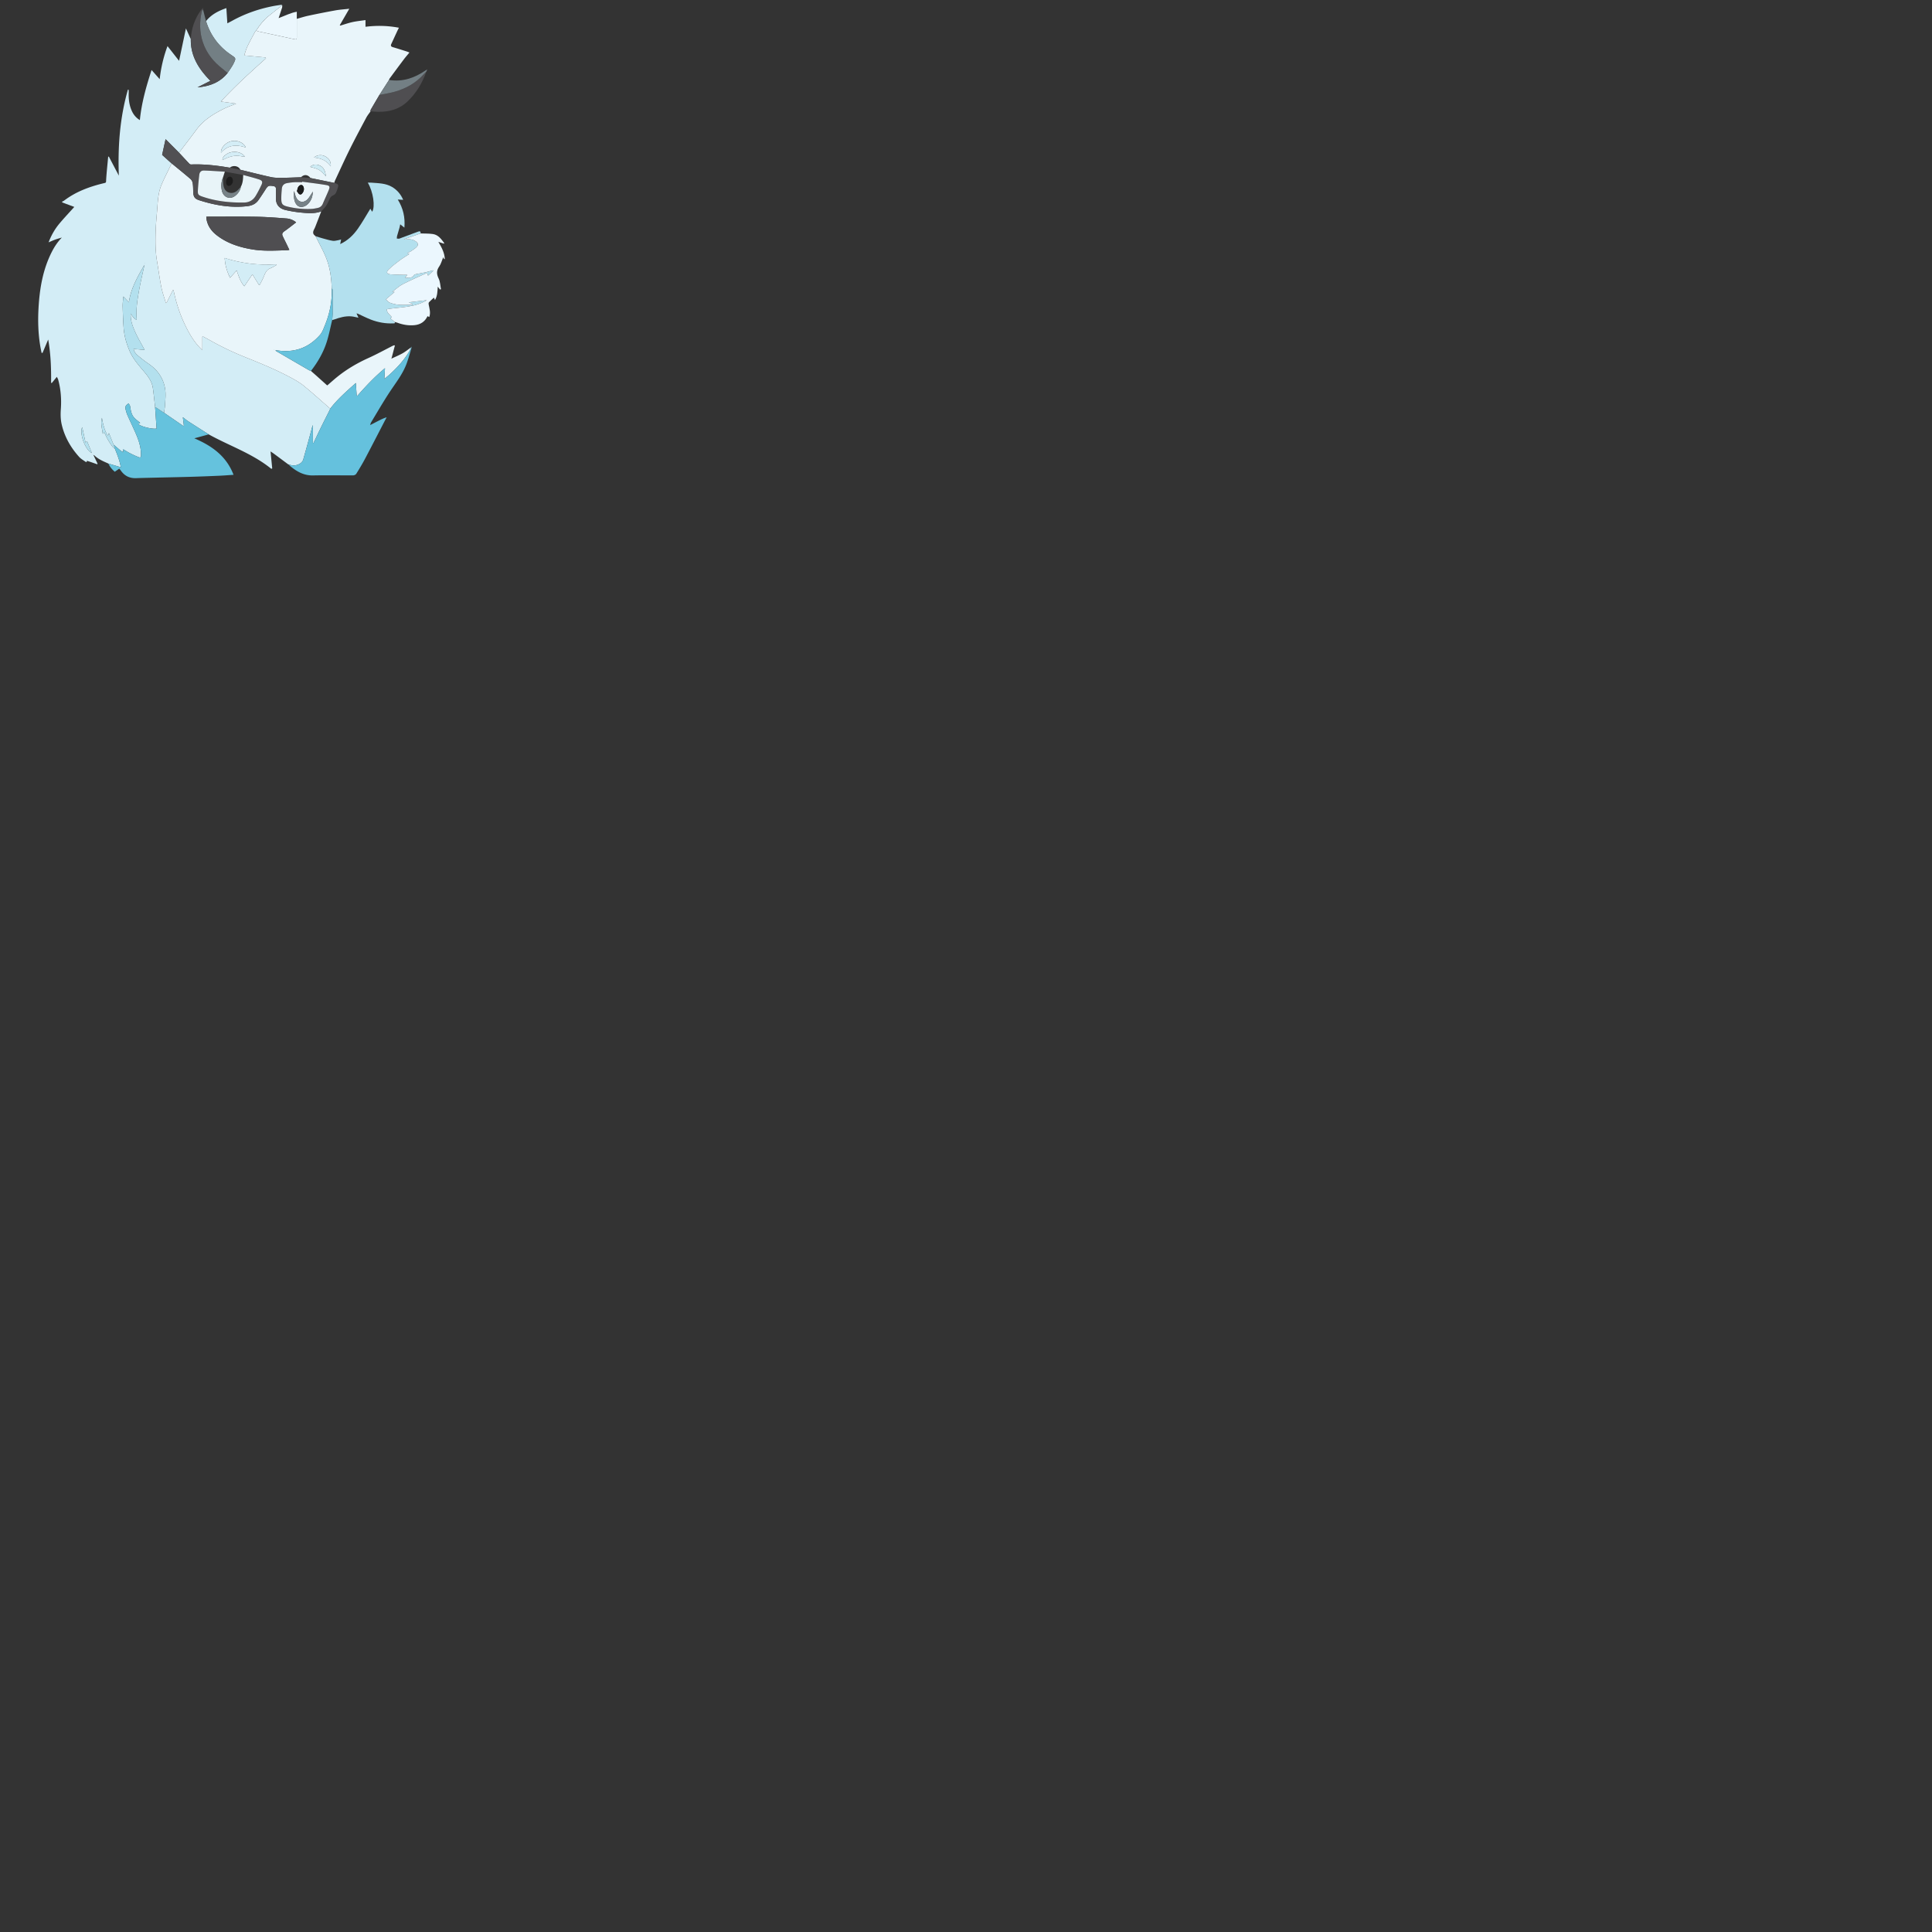 <svg xmlns="http://www.w3.org/2000/svg" version="1.1" viewBox="0 0 512 512" fill="currentColor"><rect x="0" y="0" width="512" height="512" fill="#333333" stroke="none"/><path fill="#D3EDF6" fill-rule="evenodd" d="M23.025 122.111c.023.349-.141.419-.402.233c-.554-.395-1.175-.736-1.623-1.23c-2.246-2.481-3.872-5.313-4.642-8.597c-.313-1.338-.335-2.679-.236-4.062c.191-2.651 0-5.295-.714-7.877c-.047-.172-.154-.328-.342-.714l-1.36 1.659l-.164-.099c.041-3.821-.09-7.631-.773-11.445l-1.505 3.558l-.25-.044c-.111-.569-.235-1.136-.332-1.707c-.567-3.348-.662-6.733-.475-10.102c.29-5.21 1.15-10.322 3.577-15.037c.683-1.326 1.509-2.563 2.609-3.694c-.562.169-1.132.315-1.684.514c-.579.208-1.14.467-1.832.755c.723-1.9 1.684-3.566 2.933-5.048c1.233-1.463 2.55-2.856 3.88-4.335l-3.087-1.154l-.218-.205c.214-.112.448-.198.638-.342c3.014-2.285 6.463-3.586 10.091-4.492c1.153-.287.951-.073 1.032-1.279c.131-1.952.344-3.898.523-5.847l.178-.015l2.647 5.041c-.288-7.73.268-15.343 2.403-22.787l.181-.002c.014.249.046.498.037.746c-.063 1.632.096 3.225.75 4.745c.454 1.056 1.116 1.923 2.197 2.582c.453-4.562 1.672-8.88 3.108-13.274l2.152 2.427a36.028 36.028 0 0 1 2.07-8.766l3.064 3.904l1.817-8.597l1.29 2.83c-.09 4.495 2.107 7.938 5.188 11.07l-3.409 1.722c3.574-.291 6.144-1.523 7.975-3.805c.541-.847 1.167-1.652 1.603-2.55c.655-1.346.605-1.383-.625-2.208c-3.29-2.204-5.52-5.195-6.699-8.972c1.407-1.806 3.359-2.748 5.394-3.466l.26 4.037c.545-.289.936-.488 1.32-.7c3.378-1.86 6.975-3.112 10.753-3.853c.727-.142 1.461-.242 2.194-.349c.083-.012.18.061.27.094L71.255 4.19c-1.291 1.029-2.317 2.29-3.208 3.668l-.125.125l-.002.124c-.127.132-.293.243-.376.398c-.673 1.257-1.367 2.504-1.978 3.792c-.356.75-.57 1.567-.86 2.389l5.678.541l.1.217c-4.079 3.673-8.165 7.339-11.957 11.466l4.061.556c-1.151.471-2.188.829-3.164 1.308c-2.843 1.395-5.502 3.037-7.424 5.661c-1.488 2.032-3.035 4.021-4.556 6.028c-1.188-1.19-2.375-2.381-3.57-3.581l-.912 4.163l2.535 2.281c-.134.257-.276.51-.401.771c-.792 1.663-1.651 3.298-2.35 4.999c-.727 1.772-.891 3.682-1.027 5.583c-.156 2.183-.399 4.362-.468 6.547c-.083 2.647-.098 5.302.349 7.933c.393 2.316.694 4.65 1.155 6.952c.285 1.421.792 2.797 1.201 4.193l.171-.034l1.691-3.393l.169.043c.61 2.926 1.479 5.772 2.724 8.487c1.239 2.702 2.666 5.294 4.913 7.391v-3.58l.25.003c.459.239.92.476 1.37.732a78.895 78.895 0 0 0 9.798 4.724c4.083 1.632 8.148 3.305 12.026 5.389c1.201.645 2.409 1.333 3.458 2.191c2.381 1.95 4.666 4.019 6.99 6.04l-.193.455c-.761 1.522-1.535 3.037-2.285 4.565c-.662 1.349-1.298 2.71-1.946 4.066l-.168-.026v-4.699c-.267.603-.373 1.213-.535 1.808a661.507 661.507 0 0 1-2.004 7.238c-.207.726-.727 1.144-1.441 1.428c-.836.332-1.616.226-2.418-.027l.007.004l-.232-.107c-1.218-.907-2.435-1.816-3.656-2.72c-.312-.23-.64-.439-.948-.649l.442 4.497l-.235.121c-4.982-4.061-11.074-6.074-16.596-9.138c-1.795-1.143-3.595-2.277-5.382-3.434c-.477-.309-.911-.682-1.471-1.106l.274 2.213l-.15.105l-5.103-3.503c.089-.695.222-1.388.259-2.085c.066-1.273.224-2.566.079-3.82c-.351-3.029-1.925-5.353-4.438-7.075a34.016 34.016 0 0 1-2.946-2.269c-.517-.444-.917-1.034-1.032-1.672l2.932.263c-.872-1.626-1.74-3.065-2.429-4.585c-.69-1.525-1.348-3.095-1.263-5.023c.513.697.846 1.345 1.609 1.654c-.261-2.57.114-5.003.533-7.417c.417-2.411.997-4.794 1.506-7.19c-1.777 3.112-3.59 6.199-4.135 9.956l-1.467-1.544c-.064.932-.187 1.774-.168 2.614c.042 1.882.113 3.766.246 5.644c.151 2.142.736 4.183 1.582 6.158c.964 2.255 2.616 4.009 4.146 5.858c.973 1.174 1.806 2.447 2.027 3.993c.239 1.673.396 3.357.589 5.037l.388 5.684c-1.113.229-4.221-.522-4.873-1.23l.523-.279c-.559-.483-1.177-.904-1.647-1.452c-.714-.831-.854-1.904-1.021-2.954c-.043-.27-.262-.511-.399-.765c-.26.236-.602.429-.754.721c-.128.245-.097.62-.027.911c.129.541.294 1.083.519 1.59c.679 1.536 1.415 3.046 2.087 4.584c.826 1.887 1.505 3.818 1.459 5.922c-.014.617-.14.733-.708.506a27.14 27.14 0 0 1-2.252-1.041c-.578-.296-1.124-.653-1.755-1.024v.663l-.051.043c-.18-.091-.385-.152-.538-.277c-.65-.531-1.285-1.082-1.925-1.625l.004.005l-.13-.26l-1.147-2.854l-.104.42l-.185.39c-.862-1.58-1.316-3.162-1.549-4.826c-.419 1.423.029 2.781.217 4.238l.378-.41c.327.659.609 1.298.953 1.903c.347.61.73 1.202 1.142 1.77c.208.289.513.508.773.758c.605 1.524 1.229 3.043 1.534 4.827l-3.279-.972c-1.322-.592-2.674-1.131-3.737-2.171c-.052-.05-.153-.049-.231-.072l-.048-.163l-.047.032l.093.133l1.09 2.272l-.078.16l-1.703-.594zl-.053-.029zm1.334-2.055l-1.282-3.093l-.421.287l-.861-4.031c-.825 1.579.795 6.083 2.564 6.837M38.46 69.748l-.018-.053l-.045.012l.018.053z" clip-rule="evenodd"/><path fill="#E9F5FA" fill-rule="evenodd" d="M87.519 108.3c-2.324-2.021-4.609-4.089-6.99-6.04c-1.049-.858-2.257-1.546-3.458-2.191c-3.877-2.083-7.943-3.756-12.026-5.389a78.895 78.895 0 0 1-9.798-4.724c-.45-.256-.911-.493-1.37-.732l-.25-.003v3.58c-2.247-2.096-3.673-4.689-4.913-7.391c-1.245-2.714-2.114-5.561-2.724-8.487l-.169-.043l-1.691 3.393l-.171.034c-.408-1.396-.916-2.772-1.201-4.193c-.461-2.302-.762-4.636-1.155-6.952c-.446-2.631-.431-5.286-.349-7.933c.068-2.185.312-4.365.468-6.547c.136-1.9.3-3.81 1.027-5.583c.698-1.701 1.558-3.336 2.35-4.999c.125-.262.267-.514.401-.771l.25.184c1.585 1.305 3.186 2.591 4.74 3.933c.296.255.518.708.58 1.102c.12.754.11 1.531.136 2.299c.043 1.288.377 1.834 1.592 2.223c4.15 1.326 8.375 2.076 12.757 1.565c1.22-.143 2.242-.604 2.952-1.629a76.008 76.008 0 0 0 1.825-2.747c.671-1.064.853-1.136 2.083-.95c.554.084.734.341.721.858c-.02.788-.004 1.577-.013 2.365c-.019 1.754.944 2.758 2.552 3.129c1.37.315 2.769.547 4.168.679c1.772.166 3.567.326 5.297-.331c-.423 1.095-.842 2.191-1.27 3.285c-.188.481-.36.973-.601 1.428c-.352.664-.467 1.259.247 1.758l.129.138l-.001-.003l.34.651c.802 1.633 1.694 3.23 2.382 4.91c1.084 2.65 1.468 5.459 1.543 8.312c.123 3.35-.517 6.563-1.781 9.653c-.368.897-.694 1.885-1.312 2.595c-2.782 3.204-6.32 4.659-10.584 4.22l-1.229-.143a.611.611 0 0 0 .283.287c2.869 1.669 5.737 3.339 8.609 5.003c.155.09.336.134.504.2c.536.471 1.076.937 1.608 1.413l2.539 2.283l.195.136c.86-.741 1.686-1.489 2.549-2.189c2.553-2.073 5.361-3.718 8.36-5.074c2.189-.989 4.3-2.154 6.446-3.24c.125-.063.254-.122.562-.104l-.767 2.929l-.167.59l-.052.028l.023.023l.028-.052c.995-.472 2.019-.891 2.975-1.431c.794-.449 1.507-1.039 2.257-1.565c-.142.32-.258.655-.432.957c-1.296 2.256-3.028 4.155-4.915 5.921c-.537.502-1.116.959-1.748 1.499l.162-2.853c-2.766 2.301-5.083 4.773-7.326 7.321l-.168-.054l-.232-3.345c-2.439 2.196-4.849 4.256-6.777 6.804M54.668 57.42c.036.344.042.59.09.828c.34 1.718 1.318 3.035 2.666 4.083c2.78 2.164 6.034 3.194 9.443 3.764c3.072.514 6.177.299 9.271.218c.139-.003.276-.048.542-.098l-.71-1.487c-.353-.725-.725-1.441-1.061-2.174c-.244-.532-.079-.9.427-1.25c1.064-.736 2.073-1.556 3.146-2.373a4.53 4.53 0 0 0-2.596-1.037c-2.647-.204-5.3-.41-7.954-.454c-4.382-.073-8.766-.02-13.264-.02m13.943 18.062l.245-.049c.356-.718.759-1.417 1.056-2.159c.364-.912.707-1.781 1.732-2.178c.556-.215 1.061-.562 1.588-.849l-.051-.196c-4.601.285-9.108-.217-13.641-1.682c.121 1.944.614 3.59 1.426 5.246l1.749-1.948c.55 1.486.919 2.933 2.036 4.186l2.139-3.159zm4.107 17.272l-.012-.037l-.053-.011l.015.063zm-25.27-52.289c1.521-2.008 3.067-3.997 4.556-6.028c1.922-2.624 4.581-4.266 7.424-5.661c.976-.479 2.012-.837 3.164-1.308l-4.061-.556c3.792-4.127 7.878-7.793 11.957-11.466l-.1-.217l-5.678-.541c.291-.821.504-1.639.86-2.389c.611-1.287 1.305-2.535 1.978-3.792c.083-.155.249-.267.376-.398c.21.083.414.197.632.244c3.081.667 6.164 1.321 9.244 1.989c.84.182.853.187.853-.713V4.994c1.014-.278 2.018-.606 3.045-.824a231.84 231.84 0 0 1 7.155-1.414c1.193-.213 2.41-.288 3.716-.438l-2.53 4.368l.142.101c1.076-.317 2.139-.694 3.231-.934c1.099-.243 2.227-.349 3.448-.531v1.776c2.999-.373 5.888-.31 8.855.253c-.193.392-.352.699-.497 1.013c-.506 1.09-1.004 2.185-1.513 3.272c-.217.464-.108.719.406.867c1.21.349 2.41.738 3.612 1.117c.234.074.46.173.784.296c-.52.634-1.019 1.2-1.471 1.801c-1.281 1.698-2.544 3.41-3.808 5.121c-.07.095-.086.229-.128.346l-2.549 3.972c-.778 1.322-1.559 2.643-2.327 3.971c-.056.097-.017.248-.021.375c-.381.555-.819 1.08-1.134 1.67c-1.481 2.782-2.974 5.561-4.375 8.383c-1.373 2.767-2.643 5.584-3.951 8.382c-.078.166-.098.357-.145.537l-6.319-1.292c-.691-.944-1.718-1.029-2.502-.207c-1.761.056-3.522.143-5.284.156c-.904.007-1.833-.008-2.71-.202c-2.71-.598-5.4-1.287-8.099-1.94c-.445-1.08-1.992-1.246-2.751-.563l-.186-.006c-3.344-.569-6.701-.962-10.104-.825c-.158.006-.364-.097-.478-.216c-.914-.963-1.813-1.941-2.717-2.914m11.499 1.946l.333-.144c1.438-.753 2.93-1.206 4.577-.872c.319.065.649.082 1.033.128c-.967-1.475-3.403-1.606-4.754-.729c-.589.382-1.156.811-1.189 1.617l-.029.052zm6.195-3.309c-.58-1.39-2.409-2.078-4.047-1.627c-1.374.377-2.669 1.849-2.525 2.995c1.834-2.072 4.051-2.258 6.572-1.368m18.069 2.652c1.787.167 3.337.756 4.444 2.326c.08-1.298-.425-2.06-1.476-2.635c-.984-.539-2.18-.389-2.968.309m3.151 4.988c-.151-1.446-.603-2.614-2.042-3.026c-.74-.212-1.489-.091-2.117.507c1.884.518 2.55.577 4.159 2.519" clip-rule="evenodd"/><path fill="#B3E0EE" fill-rule="evenodd" d="M87.909 76.486c-.076-2.853-.459-5.662-1.543-8.312c-.688-1.68-1.58-3.277-2.382-4.91l-.34-.651c.611.184 1.218.382 1.834.547c.897.241 1.792.519 2.707.659c.488.075 1.017-.101 1.525-.178c.196-.03.386-.099.69-.179l-.247 1.223c2.042-.949 3.52-2.408 4.715-4.116c1.19-1.702 2.208-3.524 3.28-5.262l.479.807c.863-1.35.268-5.337-1.156-7.71c.362 0 .661-.021.956.003c1.873.152 3.783.134 5.477 1.138c1.343.795 2.302 1.923 2.945 3.412l-1.434-.08c1.429 2.313 1.979 4.708 1.755 7.449l-1.105-.878c-.053.262-.091.532-.164.792c-.221.777-.464 1.547-.678 2.326c-.057.208-.04.435-.057.653c.232.006.488.08.693.007c1.171-.416 2.329-.868 3.492-1.305c.485-.182.979-.342 1.458-.539c.506-.208.694-.028.659.482c-1.317.459-2.636.916-3.951 1.381c-.168.06-.322.163-.482.246c1.666-.185 2.327-.097 3.179.498c.62.433.71.972.159 1.499c-.428.409-.941.733-1.437 1.063c-.297.199-.634.338-1.046.553l.572.217c-.908.596-1.782 1.11-2.587 1.715c-1.001.753-2.006 1.521-2.894 2.398c-.708.699-.492 1.187.499 1.267c1.215.098 2.438.102 3.657.144l.783.001l-.578.747l-.029.048l.025-.051c.457 0 .92.044 1.368-.018c.282-.04.678-.173.784-.384c.229-.458.599-.515 1.003-.591c.79-.149 1.584-.281 2.368-.458c.627-.142 1.243-.34 1.863-.513l.092.13l-1.388 1.293l-.208-.762c-2.202 1.012-4.377 1.929-6.469 3.008c-1.009.521-1.86 1.347-2.783 2.036l-.051.058l.058-.05l.591.042l-2.313 1.951c.369.321.665.743 1.062.887c.747.272 1.545.483 2.335.54c1.191.085 2.393.016 3.59.012l.031-.262l-.937-.385l4.774-.575c-3.257 2.004-7.016 1.793-10.617 2.397c.006.974.822 1.433 1.344 2.102l-.389.322l1.13.948c.215.338.017.362-.262.376c-2.078.104-4.089-.248-6.017-.99c-1.175-.452-2.298-1.039-3.447-1.559c-.108-.049-.237-.052-.357-.077l-.018-.046l-.036-.01l.051.059l.5 1.122c-.662-.125-1.32-.316-1.987-.361c-1.547-.104-3.011.324-4.451.839l-.528.159c.042-.533.117-1.067.118-1.601c.005-2.167-.01-4.333-.03-6.5c.001-.08-.132-.162-.203-.243" clip-rule="evenodd"/><path fill="#65C1DD" fill-rule="evenodd" d="M87.519 108.3c1.928-2.547 4.338-4.608 6.776-6.804l.232 3.345l.168.054c2.243-2.547 4.56-5.02 7.326-7.321l-.162 2.853c.632-.54 1.211-.997 1.748-1.499c1.887-1.766 3.619-3.665 4.915-5.921c.173-.302.29-.637.432-.957l.123-.006l.019.016c-.417 1.361-.79 2.737-1.261 4.079c-1.032 2.936-2.985 5.333-4.663 7.897c-1.688 2.581-3.234 5.255-4.832 7.895c-.124.205-.161.462-.238.695l-.049.072l.066-.055c.733-.379 1.464-.762 2.199-1.137c.677-.346 1.359-.684 2.148-.92l-.501.945c-1.75 3.371-3.481 6.752-5.258 10.109c-.708 1.338-1.496 2.635-2.296 3.92c-.138.223-.521.414-.792.415c-3.553.021-7.106-.056-10.657.02c-2.57.054-4.521-1.152-6.351-2.725l-.085-.159c.803.253 1.583.359 2.418.027c.714-.284 1.234-.702 1.441-1.428a645.675 645.675 0 0 0 2.004-7.238c.162-.595.268-1.206.535-1.808v4.699l.168.026c.648-1.356 1.284-2.718 1.946-4.066c.75-1.528 1.524-3.043 2.285-4.565z" clip-rule="evenodd"/><path fill="#65C2DD" fill-rule="evenodd" d="m43.479 109.392l5.103 3.503l.15-.105l-.274-2.213c.56.424.994.797 1.471 1.106c1.787 1.156 3.587 2.291 5.382 3.434l-3.814 1.039c4.449 1.905 8.463 4.59 10.392 9.673c-1.311.087-2.506.19-3.703.243c-2.573.112-5.146.218-7.72.29c-3.717.104-7.435.174-11.152.262c-1.08.025-2.16.047-3.238.09c-1.718.068-3.065-.593-4.05-2.001c-.116-.167-.254-.318-.417-.521l-1.19.826c-.705-.6-1.309-1.283-1.676-2.161l3.279.972c-.305-1.784-.929-3.303-1.534-4.827l-.352-1.134c.64.543 1.275 1.093 1.925 1.625c.153.125.357.187.538.277l.086.137l-.035-.18v-.663c.631.371 1.177.728 1.755 1.024a27.14 27.14 0 0 0 2.252 1.041c.568.227.694.11.708-.506c.046-2.104-.634-4.036-1.459-5.922c-.673-1.539-1.409-3.048-2.087-4.584a9.206 9.206 0 0 1-.519-1.59c-.069-.292-.101-.666.027-.911c.152-.292.494-.484.754-.721c.138.254.356.496.399.765c.167 1.05.307 2.123 1.021 2.954c.47.547 1.088.968 1.647 1.452l-.523.279c.652.708 3.76 1.459 4.873 1.23l-.388-5.684l.374.193c.665.432 1.329.871 1.995 1.308" clip-rule="evenodd"/><path fill="#EBF7FE" fill-rule="evenodd" d="m104.579 85.318l-1.13-.948l.389-.322c-.521-.669-1.337-1.128-1.344-2.102c3.602-.604 7.36-.393 10.617-2.397l-4.774.575l.937.385l-.031.262c-1.197.004-2.399.073-3.59-.012c-.79-.057-1.588-.268-2.335-.54c-.397-.145-.692-.566-1.062-.887l2.313-1.951l-.591-.042l-.007-.008c.922-.688 1.773-1.515 2.783-2.035c2.091-1.079 4.267-1.996 6.469-3.008l.208.762l1.388-1.293l-.092-.13c-.621.173-1.236.371-1.863.513c-.784.177-1.578.309-2.368.458c-.404.076-.774.134-1.003.591c-.106.211-.501.344-.784.384c-.448.063-.911.018-1.368.018l.004.003l.578-.747l-.783-.001c-1.219-.042-2.442-.046-3.657-.144c-.99-.08-1.206-.567-.499-1.267c.888-.878 1.892-1.646 2.894-2.398c.805-.605 1.679-1.119 2.587-1.715l-.572-.217c.412-.215.749-.354 1.046-.553c.496-.331 1.009-.655 1.437-1.063c.551-.527.461-1.065-.159-1.499c-.852-.595-1.513-.682-3.179-.498c.161-.083.314-.186.482-.246c1.315-.465 2.634-.922 3.951-1.381c1.076.043 2.163.002 3.223.151c1.458.205 2.234 1.34 3.035 2.396l-.087.159l-1.466-.472c.87 1.486 1.651 2.882 1.705 4.601c-.112-.062-.213-.086-.261-.151c-.061-.082-.08-.195-.154-.394c-.404.969-.596 1.802-1.054 2.446c-.772 1.088-.74 2.034-.164 3.21c.412.841.429 1.876.622 2.825l-.242.096l-.618-.76c-.077 1.305-.093 2.478-.735 3.546l-.281-.645c-.458.422-.914.805-1.316 1.238c-.11.118-.111.397-.074.585c.21 1.089.571 2.167.161 3.319l-.476-.222c-.667 1.463-1.871 2.206-3.364 2.371c-1.622.179-3.218-.107-4.753-.686c-.193-.071-.396-.107-.593-.16" clip-rule="evenodd"/><path fill="#515053" fill-rule="evenodd" d="m82.28 47.181l6.319 1.292l.53.174c.433.141.593.445.463.869c-.163.533-.316 1.078-.562 1.574c-.133.27-.414.534-.69.65c-.479.202-.762.517-.972.975c-.292.638-.587 1.286-.978 1.866c-.35.52-.828.954-1.25 1.427c-1.73.657-3.525.497-5.297.331a31.78 31.78 0 0 1-4.168-.679c-1.607-.371-2.571-1.375-2.552-3.129c.009-.788-.007-1.577.013-2.365c.013-.517-.167-.774-.721-.858c-1.229-.186-1.411-.115-2.083.95a76.008 76.008 0 0 1-1.825 2.747c-.71 1.025-1.731 1.487-2.952 1.629c-4.381.51-8.606-.24-12.757-1.565c-1.215-.389-1.548-.935-1.592-2.223c-.026-.768-.016-1.544-.136-2.299c-.062-.393-.284-.846-.58-1.102c-1.554-1.342-3.155-2.628-4.74-3.933l-.25-.184l-2.535-2.281l.912-4.163l3.57 3.581c.904.973 1.803 1.951 2.719 2.913c.114.119.319.223.478.216c3.402-.137 6.76.255 10.104.825l.186.006l2.751.563c2.698.653 5.389 1.342 8.099 1.94c.876.194 1.806.209 2.71.202c1.761-.013 3.522-.1 5.284-.156zm-22.698-1.688c-1.841-.106-3.682-.248-5.525-.301c-.74-.021-1.158.401-1.246 1.133a69.929 69.929 0 0 0-.364 3.905c-.083 1.328.047 1.49 1.33 1.924c3.544 1.198 7.201 1.579 10.923 1.517c1.36-.022 2.361-.628 3.042-1.739c.563-.917 1.042-1.887 1.51-2.857c.407-.844.28-1.228-.624-1.525c-1.375-.453-2.787-.795-4.183-1.185zm20.501 2.659l-.02.136c-.706 0-1.414-.03-2.118.009c-.619.034-1.237.124-1.849.228c-.805.137-1.318.611-1.396 1.442c-.083.865-.153 1.736-.151 2.604c.003 1.512.279 1.846 1.731 2.196c2.071.498 4.175.696 6.302.595c.514-.024 1.026-.14 1.535-.237c.674-.129 1.158-.487 1.435-1.147c.496-1.185 1.056-2.343 1.541-3.531c.404-.99.305-1.249-.734-1.421c-2.084-.346-4.183-.589-6.276-.874" clip-rule="evenodd"/><path fill="#4F4E51" fill-rule="evenodd" d="M60.322 19.341c-1.831 2.282-4.401 3.514-7.975 3.805l3.409-1.722c-3.081-3.131-5.278-6.575-5.188-11.07c.156-2.759 1-5.28 2.602-7.539c.154-.217.348-.406.522-.608l.098.046l.007.243c-.11.182-.276.351-.321.547c-.626 2.735-.617 5.459.278 8.138c.97 2.903 2.8 5.184 5.2 7.04c.467.362.913.747 1.368 1.12" clip-rule="evenodd"/><path fill="#66C2DD" fill-rule="evenodd" d="M87.909 76.486c.072.082.205.163.205.245c.021 2.166.035 4.333.03 6.5c-.001.534-.077 1.067-.118 1.601c-.458 1.886-.819 3.801-1.397 5.649c-.896 2.869-2.38 5.452-4.229 7.822c-.168-.065-.35-.109-.504-.2c-2.872-1.665-5.74-3.334-8.609-5.003a.616.616 0 0 1-.283-.287c.41.048.818.101 1.229.143c4.264.439 7.802-1.017 10.584-4.22c.617-.71.944-1.698 1.312-2.595c1.263-3.092 1.903-6.305 1.78-9.655" clip-rule="evenodd"/><path fill="#EBF7FD" fill-rule="evenodd" d="M78.653 4.994v4.635c0 .9-.013.896-.853.713c-3.08-.668-6.163-1.322-9.244-1.989c-.218-.047-.421-.161-.632-.244l.002-.124l.125-.125c.891-1.378 1.917-2.639 3.208-3.668l3.532-2.816c-.006.208.031.431-.028.624c-.274.881-.576 1.755-.925 2.805c1.712-.638 3.202-1.422 4.816-1.692z" clip-rule="evenodd"/><path fill="#737F84" fill-rule="evenodd" d="M60.322 19.341c-.455-.373-.901-.758-1.366-1.119c-2.399-1.855-4.23-4.137-5.2-7.04c-.896-2.679-.905-5.403-.278-8.138c.045-.197.211-.366.321-.547l.802 3.114c1.179 3.777 3.409 6.768 6.699 8.972c1.231.824 1.281.861.625 2.208c-.436.897-1.062 1.703-1.603 2.55" clip-rule="evenodd"/><path fill="#4F4E51" fill-rule="evenodd" d="M98.204 29.501c.005-.126-.035-.278.021-.375c.768-1.328 1.549-2.648 2.327-3.971c1.354-.277 2.73-.473 4.056-.848c2.946-.833 5.552-2.278 7.635-4.575c.248-.273.508-.534.763-.8c-1.058 3-2.641 5.677-4.941 7.893c-2.193 2.113-4.896 2.867-7.873 2.805c-.663-.013-1.325-.084-1.988-.129" clip-rule="evenodd"/><path fill="#737F84" fill-rule="evenodd" d="M113.006 18.933c-.255.266-.516.527-.763.8c-2.083 2.297-4.688 3.742-7.635 4.575c-1.326.375-2.703.571-4.056.848l2.549-3.972c3.606.582 6.773-.525 9.705-2.532l.416-.262z" clip-rule="evenodd"/><path fill="#65C1DD" fill-rule="evenodd" d="m109.078 92.043l.028-.174l.056.016l-.065.174zm-32.775 30.963l.232.107z" clip-rule="evenodd"/><path fill="#B3E0EE" fill-rule="evenodd" d="m94.992 84.194l.052.029zM83.645 62.616l-.129-.138z" clip-rule="evenodd"/><path fill="#737F84" fill-rule="evenodd" d="m53.693 2.208l.061-.069l.037.116z" clip-rule="evenodd"/><path fill="#B3E0EE" fill-rule="evenodd" d="m43.479 109.392l-1.997-1.311l-.374-.193c-.193-1.68-.35-3.364-.589-5.037c-.221-1.546-1.054-2.819-2.027-3.993c-1.531-1.849-3.182-3.603-4.146-5.858c-.845-1.975-1.431-4.016-1.582-6.158a118.048 118.048 0 0 1-.246-5.644c-.019-.839.104-1.682.168-2.614l1.467 1.544c.545-3.757 2.358-6.844 4.135-9.956c-.509 2.396-1.088 4.779-1.506 7.19c-.418 2.414-.794 4.847-.533 7.417c-.763-.309-1.097-.957-1.609-1.654c-.084 1.928.573 3.498 1.263 5.023c.688 1.52 1.557 2.958 2.429 4.585L35.4 92.47c.114.638.515 1.228 1.032 1.672a34.418 34.418 0 0 0 2.946 2.269c2.513 1.723 4.087 4.046 4.438 7.075c.145 1.254-.013 2.547-.079 3.82c-.036.698-.169 1.391-.258 2.086m-13.345 8.475l.352 1.134c-.261-.25-.565-.47-.773-.758a19.336 19.336 0 0 1-1.142-1.77c-.343-.605-.626-1.244-.953-1.903l-.378.41c-.188-1.457-.637-2.814-.217-4.238c.233 1.664.688 3.246 1.549 4.826l.185-.39l.104-.42l1.147 2.854l.13.26z" clip-rule="evenodd"/><path fill="#B4E1EE" fill-rule="evenodd" d="M24.359 120.056c-1.769-.753-3.389-5.257-2.564-6.837l.861 4.031l.421-.287z" clip-rule="evenodd"/><path fill="#B3E0EE" fill-rule="evenodd" d="m38.46 69.748l-.045.012l-.018-.053l.045-.012z" clip-rule="evenodd"/><path fill="#65C2DD" fill-rule="evenodd" d="m30.139 117.872l-.13-.26z" clip-rule="evenodd"/><path fill="#E9F5FA" fill-rule="evenodd" d="m68.051 7.86l-.125.125z" clip-rule="evenodd"/><path fill="#4F4E51" fill-rule="evenodd" d="M54.668 57.42c4.498 0 8.882-.053 13.265.02c2.653.044 5.306.25 7.954.454a4.522 4.522 0 0 1 2.596 1.037c-1.074.817-2.082 1.637-3.146 2.373c-.505.35-.67.718-.427 1.25c.336.733.708 1.449 1.061 2.174l.71 1.487c-.266.05-.403.095-.542.098c-3.095.081-6.199.295-9.271-.218c-3.41-.569-6.663-1.6-9.443-3.764c-1.348-1.048-2.326-2.365-2.666-4.083c-.049-.237-.055-.484-.091-.828" clip-rule="evenodd"/><path fill="#D3EDF6" fill-rule="evenodd" d="m68.611 75.482l-1.722-2.788l-2.139 3.159c-1.117-1.253-1.486-2.7-2.036-4.186l-1.749 1.948c-.812-1.656-1.305-3.301-1.426-5.246c4.533 1.464 9.04 1.967 13.641 1.682l.051.196c-.528.288-1.033.634-1.588.849c-1.025.396-1.369 1.266-1.732 2.178c-.297.742-.7 1.441-1.056 2.159z" clip-rule="evenodd"/><path fill="#66C2DD" fill-rule="evenodd" d="m72.718 92.754l-.05.015l-.015-.063l.053.011z" clip-rule="evenodd"/><path fill="#D4EDF6" fill-rule="evenodd" d="M65.142 39.102c-2.521-.889-4.738-.703-6.572 1.367c-.144-1.146 1.151-2.617 2.525-2.995c1.638-.451 3.467.238 4.047 1.628m-6.196 3.308c.034-.805.601-1.234 1.189-1.616c1.351-.877 3.787-.746 4.754.729c-.384-.046-.713-.063-1.033-.128c-1.646-.334-3.139.118-4.577.872zm24.265-.656c.787-.699 1.984-.849 2.968-.309c1.051.575 1.555 1.337 1.476 2.635c-1.106-1.57-2.656-2.159-4.444-2.326" clip-rule="evenodd"/><path fill="#CDEBF4" fill-rule="evenodd" d="M86.362 46.742c-1.609-1.942-2.275-2.001-4.159-2.52c.628-.598 1.377-.719 2.117-.507c1.439.413 1.891 1.581 2.042 3.027" clip-rule="evenodd"/><path fill="#D4EDF6" fill-rule="evenodd" d="m58.947 42.411l-.029.052z" clip-rule="evenodd"/><path fill="#EBF7FE" fill-rule="evenodd" d="m107.339 73.59l-.025.051l.029-.048zm-3.362 3.748l-.058.05l.051-.058z" clip-rule="evenodd"/><path fill="#D3EDF6" fill-rule="evenodd" d="m32.648 119.725l.035.18l-.086-.137z" clip-rule="evenodd"/><path fill="#E8F4F8" fill-rule="evenodd" d="M64.446 46.365c1.396.39 2.808.732 4.183 1.185c.904.297 1.031.681.624 1.525c-.467.97-.947 1.94-1.51 2.857c-.682 1.111-1.682 1.717-3.042 1.739c-3.723.062-7.379-.319-10.923-1.517c-1.283-.434-1.413-.596-1.33-1.924c.082-1.304.209-2.607.364-3.905c.088-.732.505-1.155 1.246-1.133c1.843.054 3.684.195 5.525.301l-.507 1.587a5.76 5.76 0 0 0-.234 3.587c.325 1.294 1.449 1.981 2.621 1.671c1.066-.282 2.234-1.679 2.345-2.806c.549-.986.62-2.071.638-3.167" clip-rule="evenodd"/><path fill="#ECF5F9" fill-rule="evenodd" d="M80.083 48.152c2.093.285 4.192.527 6.274.873c1.039.172 1.138.431.734 1.421c-.485 1.188-1.045 2.346-1.541 3.531c-.276.661-.76 1.019-1.435 1.147c-.508.097-1.021.213-1.535.237a22.314 22.314 0 0 1-6.302-.595c-1.452-.35-1.729-.684-1.731-2.196c-.002-.869.069-1.739.151-2.604c.079-.831.591-1.305 1.396-1.442c.612-.104 1.23-.194 1.849-.228c.704-.039 1.412-.009 2.118-.009zm2.777 2.611c-.104.22-.152.375-.241.5c-.391.557-.72 1.184-1.207 1.641c-1.049.983-2.355.69-2.946-.62c-.235-.523-.357-1.098-.537-1.666c-.135 1.502.011 2.559.45 3.298c.442.744 1.062 1.032 1.884.875c1.464-.279 2.711-2.161 2.597-4.028m-4.101-.284l-.12.114c.247.311.434.758.755.897c.447.194.733-.244.942-.611a1.63 1.63 0 0 0 .182-.522c.102-.597-.168-1.217-.557-1.322c-.425-.114-.932.319-1.111.96z" clip-rule="evenodd"/><path fill="#778287" fill-rule="evenodd" d="M59.075 47.081c.049.721.027 1.455.165 2.158c.166.84.587 1.557 1.504 1.81c.918.254 1.665-.087 2.314-.708c.265-.253.5-.537.749-.807c-.111 1.127-1.279 2.524-2.345 2.806c-1.172.31-2.296-.377-2.621-1.671a5.755 5.755 0 0 1 .234-3.588m23.785 3.682c.114 1.867-1.133 3.749-2.596 4.027c-.822.157-1.441-.131-1.884-.875c-.439-.739-.585-1.796-.45-3.298c.179.568.301 1.143.537 1.666c.591 1.31 1.897 1.604 2.946.62c.487-.457.816-1.084 1.207-1.641c.088-.124.136-.279.24-.499" clip-rule="evenodd"/><path fill="#1C1C1C" fill-rule="evenodd" d="m78.759 50.479l.091-.483c.18-.641.687-1.074 1.111-.96c.388.105.659.725.557 1.322a1.63 1.63 0 0 1-.182.522c-.208.367-.495.805-.942.611c-.321-.139-.509-.587-.755-.897zm-18.85-2.388c.027-.694.492-1.273 1.023-1.277c.446-.003.817.536.791 1.149c-.03.684-.561 1.321-1.087 1.301c-.472-.018-.755-.473-.727-1.173" clip-rule="evenodd"/></svg>
